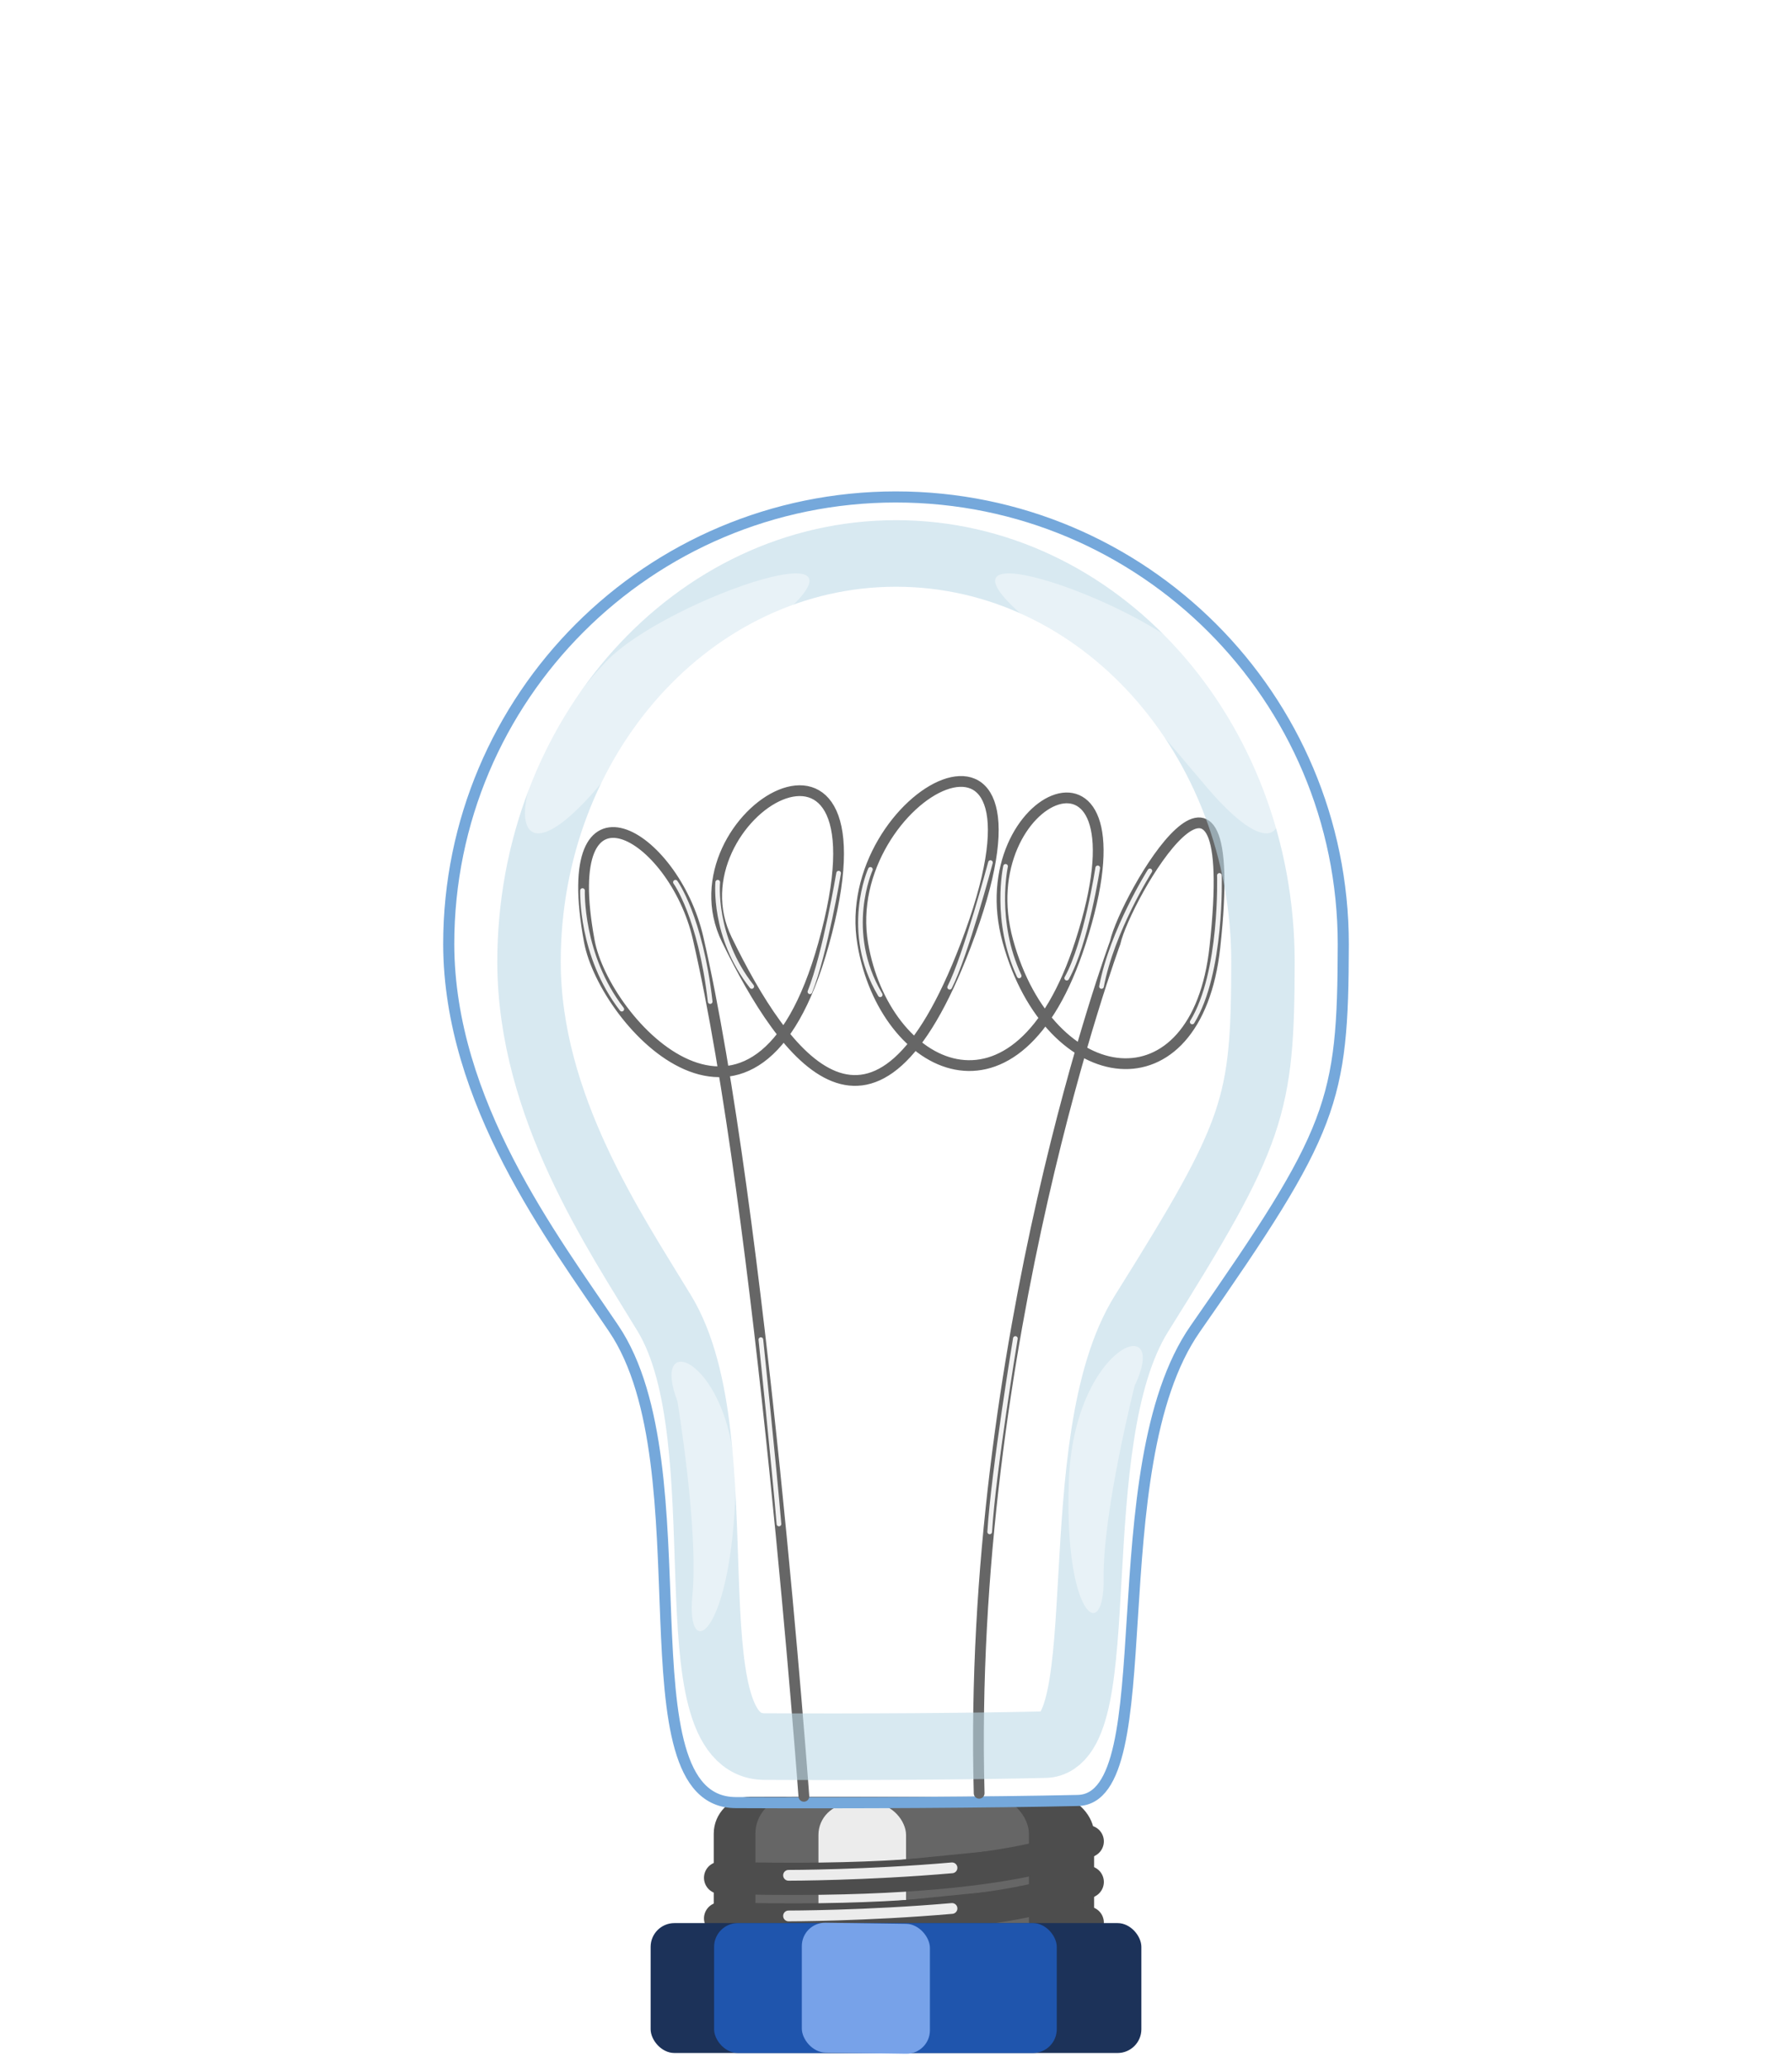 <?xml version="1.0" encoding="UTF-8"?>
<!-- Created with Inkscape (http://www.inkscape.org/) -->
<svg width="793.7" height="915.52" inkscape:version="1.4 (86a8ad7, 2024-10-11)" sodipodi:docname="bombillo-apagado.svg" version="1.1" viewBox="0 0 210 242.23" xmlns="http://www.w3.org/2000/svg" xmlns:inkscape="http://www.inkscape.org/namespaces/inkscape" xmlns:sodipodi="http://sodipodi.sourceforge.net/DTD/sodipodi-0.dtd">
 <sodipodi:namedview bordercolor="#111111" borderopacity="1" inkscape:current-layer="layer3" inkscape:cx="301.92562" inkscape:cy="443.89691" inkscape:deskcolor="#3a3a3a" inkscape:document-units="mm" inkscape:pagecheckerboard="1" inkscape:pageopacity="0" inkscape:showpageshadow="0" inkscape:window-height="837" inkscape:window-maximized="1" inkscape:window-width="1440" inkscape:window-x="-8" inkscape:window-y="-8" inkscape:zoom="0.52827581" pagecolor="#282828" showguides="true"/>
 <defs>
  <filter id="filter30" x="-.167" y="-.108" width="1.334" height="1.216" color-interpolation-filters="sRGB" inkscape:collect="always">
   <feGaussianBlur inkscape:collect="always" stdDeviation="4.785"/>
  </filter>
 </defs>
 <g inkscape:groupmode="layer" inkscape:label="rosca">
  <rect x="83.641" y="210.58" width="44.575" height="28.673" ry="4.331" fill="#4d4d4d"/>
  <rect x="88.524" y="210.58" width="32.054" height="28.673" ry="4.331" fill="#666"/>
  <rect x="95.911" y="211.43" width="10.267" height="27.046" ry="3.631" fill="#ececec"/>
  <g fill="#4d4d4d" stroke="#4d4d4d" stroke-linecap="round" stroke-linejoin="round" stroke-width="3.775">
   <path d="m127.47 215.81s-8.249 5.273-43.085 4.269" sodipodi:nodetypes="cc"/>
   <path d="m127.47 220.57s-8.249 5.273-43.085 4.269" sodipodi:nodetypes="cc"/>
   <path d="m127.47 225.33s-8.249 5.273-43.085 4.269" sodipodi:nodetypes="cc"/>
   <path d="m127.47 230.62s-8.249 5.273-43.085 4.269" sodipodi:nodetypes="cc"/>
  </g>
  <g fill="#ececec" stroke="#ececec" stroke-linecap="round" stroke-linejoin="round" stroke-width="1.262">
   <path d="m92.406 219.79s9.14 0 19.157-0.876" sodipodi:nodetypes="cc"/>
   <path d="m92.406 224.55s9.14 0 19.157-0.876" sodipodi:nodetypes="cc"/>
   <path d="m92.406 229.31s9.14 0 19.157-0.876" sodipodi:nodetypes="cc"/>
   <path d="m92.406 234.61s9.14 0 19.157-0.876" sodipodi:nodetypes="cc"/>
  </g>
 </g>
 <g inkscape:groupmode="layer" inkscape:label="bombillo">
  <path d="m105 58.243c-28.948 1.6e-4 -52.414 23.467-52.414 52.414 0.043 18.536 12.241 34.528 19.342 45.063 10.981 16.291 0.496 55.484 14.274 55.549 13.778 0.065 29.926-0.027 40.1-0.25 10.175-0.223 2.321-38.879 13.773-55.298 16.255-23.305 17.296-26.528 17.339-45.063 1.3e-4 -28.948-23.467-52.415-52.414-52.414z" fill="none" stroke="#75a8db" stroke-linecap="round" stroke-linejoin="round" stroke-width="1.3" inkscape:label="cristal" sodipodi:nodetypes="ccszzscc"/>
  <path d="m94.204 210.53s-5-68.482-12.395-100.58c-2.839-12.323-16.589-20.379-12.749 0.354 1.771 9.562 19.489 28.866 27.447 0.354 8.777-31.449-18.416-15.051-11.333-0.531 6.805 13.951 17.353 28.509 27.978 0.708 12.434-32.536-15.051-17.708-12.041-0.177 2.535 14.763 18.062 22.843 25.499-0.177 8.776-27.163-13.281-17.53-8.5-0.177 4.908 17.813 22.134 20.187 24.259 0.708 3.233-29.634-10.521-5.769-11.687-0.531 0 0-17.353 46.925-15.937 99.693" fill="none" stroke="#666" stroke-linecap="round" stroke-linejoin="round" stroke-width="1.262" inkscape:label="alambre" sodipodi:nodetypes="cssssssssscc"/>
  <g transform="translate(0 3.704)" stroke="#f2f2f2" stroke-linecap="round" stroke-linejoin="round" stroke-width=".547" inkscape:label="brillo alambre">
   <path d="m89.165 153.3s1.561 14.98 2.12 21.61" fill="none" sodipodi:nodetypes="cc"/>
   <path d="m118.99 153.17s-2.568 15.494-3.01 22.666" fill="#f2f2f2"/>
   <g fill="none">
    <path d="m68.262 100.67s-0.266 7.614 4.604 13.9" sodipodi:nodetypes="cc"/>
    <path d="m79.152 99.693s2.922 3.984 4.073 13.989" sodipodi:nodetypes="cc"/>
    <path d="m84.111 99.693s-0.62 6.375 3.984 12.218" sodipodi:nodetypes="cc"/>
    <path d="m98.277 98.631s-1.594 9.473-3.364 13.9"/>
    <path d="m102 98.188s-3.276 7.26 1.151 14.697"/>
    <path d="m116.07 97.391s-2.922 10.979-4.781 14.609" sodipodi:nodetypes="cc"/>
    <path d="m117.84 97.834s-1.417 6.375 1.594 12.838" sodipodi:nodetypes="cc"/>
    <path d="m128.64 98.011s-1.328 8.765-3.63 12.926" sodipodi:nodetypes="cc"/>
    <path d="m134.75 98.365s-4.427 6.995-5.666 13.546"/>
    <path d="m142.9 98.896s0.354 11.421-3.187 17.176" sodipodi:nodetypes="cc"/>
   </g>
  </g>
  <path transform="matrix(.927 0 0 .973 7.663 7.269)" d="m105 59.194c-25.621 1.49e-4 -46.392 22.039-46.392 49.226 0.038 17.408 10.834 32.428 17.119 42.322 9.72 15.3 0.439 52.109 12.634 52.17 12.195 0.061 26.487-0.025 35.493-0.235 9.006-0.21 2.054-36.514 12.191-51.935 14.388-21.887 15.308-24.914 15.347-42.322 1.1e-4 -27.187-20.77-49.226-46.392-49.226z" fill="none" filter="url(#filter30)" opacity=".764" stroke="#bcd9e8" stroke-linecap="round" stroke-linejoin="round" stroke-width="8.018" style="mix-blend-mode:normal" inkscape:label="reflejo" sodipodi:nodetypes="ccszzscc"/>
  <g transform="translate(0 3.704)" fill="#fff" inkscape:label="brillo cristal">
   <path d="m140.49 73.874c-7.12-7.525-35.833-17.14-18.281-3.506 13.121 10.193 13.272 11.269 19.282 18.281 11.754 13.713 11.127-1.956-1.002-14.775z" opacity=".4" inkscape:label="brillo 1" sodipodi:nodetypes="ssss"/>
   <path d="m70.986 73.874c7.12-7.525 35.833-17.14 18.281-3.506-13.121 10.193-13.272 11.269-19.282 18.281-11.754 13.713-11.127-1.956 1.002-14.775z" opacity=".4" inkscape:label="brillo 2" sodipodi:nodetypes="ssss"/>
   <path d="m79.384 160.52s2.504 15.025 1.753 22.788c-0.751 7.763 4.257 5.008 5.008-11.019 0.751-16.027-10.267-21.035-6.761-11.77z" opacity=".4" inkscape:label="brillo 3"/>
   <path d="m132.97 158.7s-3.741 14.766-3.636 22.565c0.105 7.799-4.658 4.638-4.078-11.396 0.58-16.034 11.976-20.112 7.714-11.169z" opacity=".4" inkscape:label="brillo 4"/>
  </g>
 </g>
 <g inkscape:groupmode="layer" inkscape:label="socrates">
  <rect x="76.246" y="225.39" width="57.508" height="15.224" ry="2.787" fill="#1c3259"/>
  <rect x="83.683" y="225.39" width="40.155" height="15.224" ry="2.787" fill="#1f55ad"/>
  <rect transform="matrix(1 .014 0 1 0 0)" x="93.962" y="223.99" width="15.012" height="15.224" ry="2.787" fill="#77a2e9"/>
 </g>
</svg>
